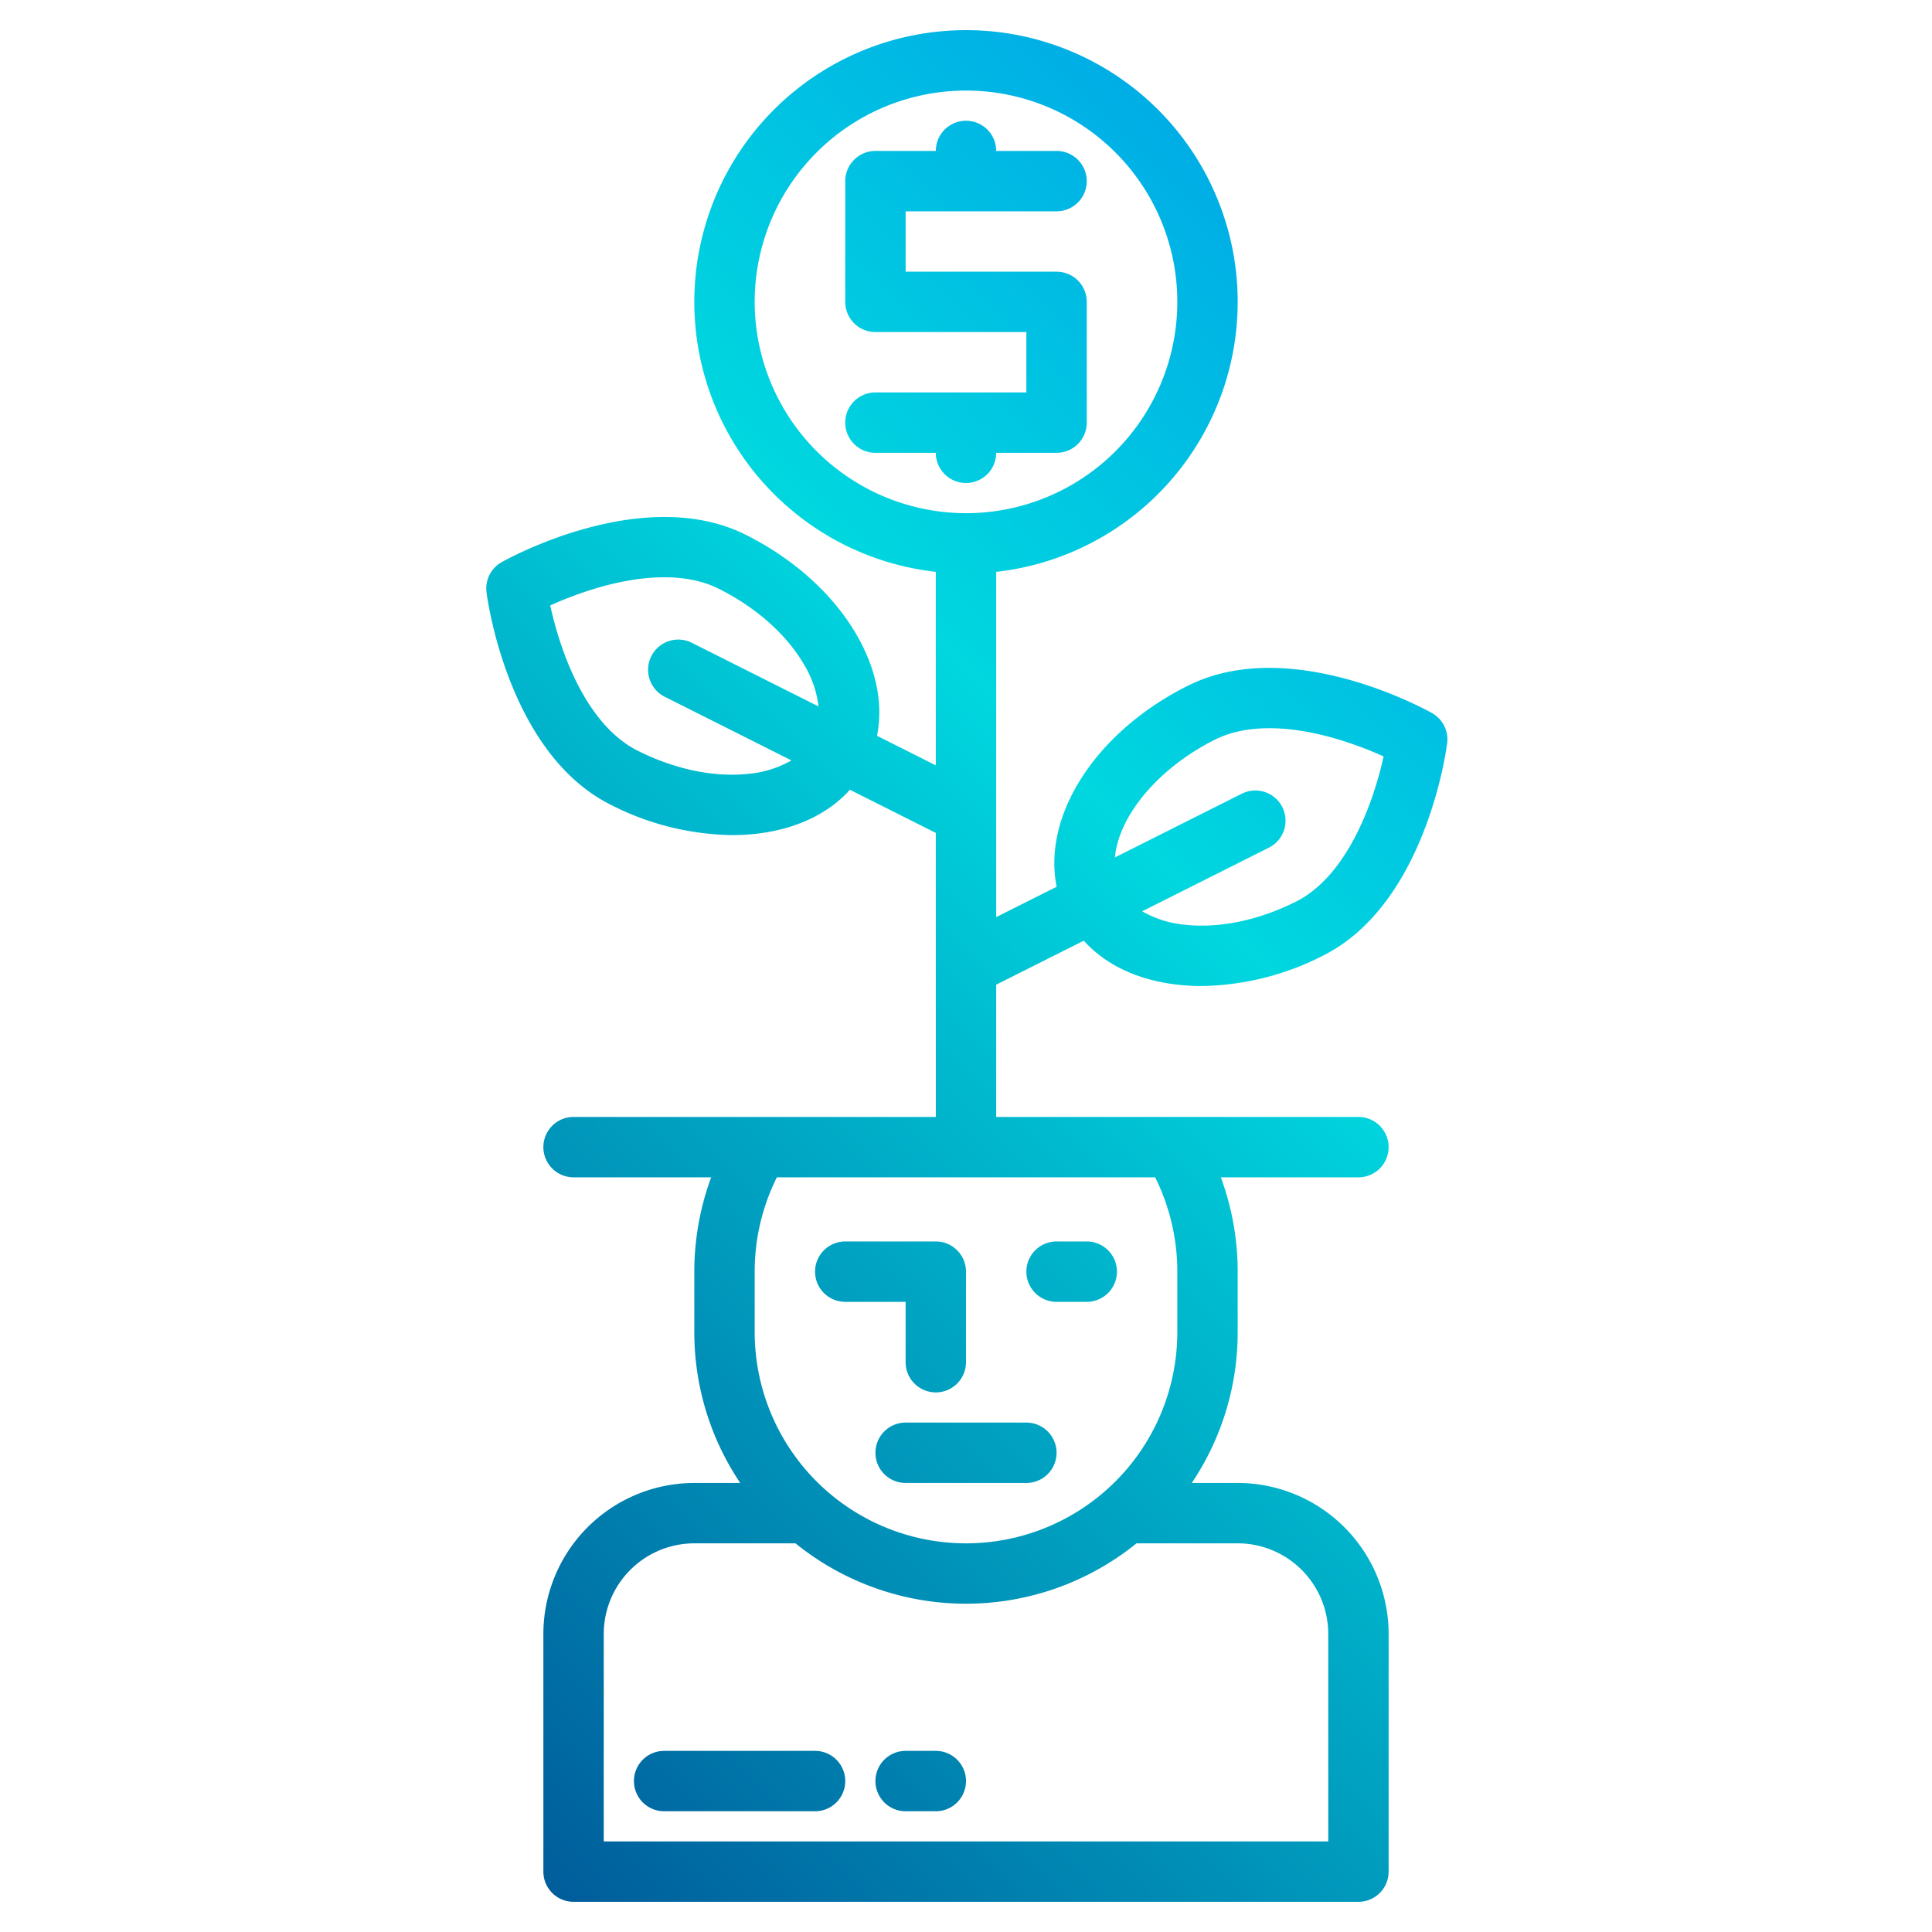 <svg height="512" viewBox="0 0 512 512" width="512" xmlns="http://www.w3.org/2000/svg" xmlns:xlink="http://www.w3.org/1999/xlink"><linearGradient id="linear-gradient" gradientUnits="userSpaceOnUse" x1="43.855" x2="567.434" y1="506.914" y2="-16.665"><stop offset="0" stop-color="#003f8a"/><stop offset=".518" stop-color="#00d7df"/><stop offset="1" stop-color="#006df0"/></linearGradient><linearGradient id="linear-gradient-2" x1="-63.529" x2="460.05" xlink:href="#linear-gradient" y1="399.529" y2="-124.05"/><linearGradient id="linear-gradient-3" x1="60.971" x2="584.55" xlink:href="#linear-gradient" y1="524.029" y2=".45"/><linearGradient id="linear-gradient-4" x1="78.971" x2="602.55" xlink:href="#linear-gradient" y1="542.029" y2="18.45"/><linearGradient id="linear-gradient-5" x1="88.971" x2="612.55" xlink:href="#linear-gradient" y1="552.029" y2="28.45"/><linearGradient id="linear-gradient-6" x1="102.471" x2="626.05" xlink:href="#linear-gradient" y1="565.529" y2="41.95"/><linearGradient id="linear-gradient-7" x1="126.471" x2="650.05" xlink:href="#linear-gradient" y1="589.529" y2="65.95"/><g id="Growth-3" data-name="Growth"><path d="m287.208 249.292c5.666 6.287 14.046 10.33 24.33 11.6a56.224 56.224 0 0 0 6.865.413 72.746 72.746 0 0 0 32.239-8.066c27.187-13.656 32.654-54.551 32.873-56.286a8 8 0 0 0 -4-7.97c-1.522-.86-37.593-20.886-64.78-7.23-24.622 12.37-38.486 34.476-34.71 53.249l-16.025 8.043v-91.5a72 72 0 1 0 -16 0v51.278l-15.583-7.823c1.662-8.3-.1-17.437-5.222-26.442-6.16-10.828-16.631-20.347-29.484-26.8-27.187-13.657-63.258 6.371-64.78 7.23a8 8 0 0 0 -4 7.97c.219 1.735 5.686 42.63 32.873 56.286a72.75 72.75 0 0 0 32.24 8.066 56.236 56.236 0 0 0 6.865-.413c10.283-1.266 18.664-5.309 24.33-11.6l22.761 11.432v75.271h-96a8 8 0 0 0 0 16h36.47a72.182 72.182 0 0 0 -4.47 25v16a71.58 71.58 0 0 0 12.167 40h-12.167a40.045 40.045 0 0 0 -40 40v63a8 8 0 0 0 8 8h208a8 8 0 0 0 8-8v-63a40.045 40.045 0 0 0 -40-40h-12.167a71.58 71.58 0 0 0 12.167-40v-16a72.182 72.182 0 0 0 -4.47-25h36.47a8 8 0 0 0 0-16h-96v-35.05zm34.7-53.246c9.845-4.942 22.511-2.992 31.4-.485a96.59 96.59 0 0 1 13.351 4.9c-2.538 11.711-9.442 31.56-23.207 38.475-10.061 5.055-20.7 7.211-29.968 6.07a27.689 27.689 0 0 1 -10.794-3.5l33.58-16.869a8 8 0 1 0 -7.183-14.3l-33.612 16.885c.902-10.755 11.217-23.53 26.438-31.176zm-122.958 8.962c-9.267 1.139-19.907-1.017-29.968-6.07-9.844-4.945-15.84-16.272-19.137-24.9a96.63 96.63 0 0 1 -4.027-13.591 96.557 96.557 0 0 1 13.307-4.883c8.894-2.51 21.561-4.459 31.4.485 10.061 5.055 18.144 12.307 22.76 20.419a27.708 27.708 0 0 1 3.638 10.748l-33.58-16.869a8 8 0 1 0 -7.183 14.3l33.581 16.869a27.7 27.7 0 0 1 -10.791 3.492zm153.05 227.992v55h-192v-55a24.028 24.028 0 0 1 24-24h26.815a71.8 71.8 0 0 0 90.37 0h26.815a24.028 24.028 0 0 1 24 24zm-45.877-121a56 56 0 0 1 5.877 25v16a56 56 0 0 1 -112 0v-16a56 56 0 0 1 5.877-25zm-106.123-232a56 56 0 1 1 56 56 56.063 56.063 0 0 1 -56-56z" fill="url(#linear-gradient)"/><path d="m264 120h16a8 8 0 0 0 8-8v-32a8 8 0 0 0 -8-8h-40v-16h40a8 8 0 0 0 0-16h-16a8 8 0 0 0 -16 0h-16a8 8 0 0 0 -8 8v32a8 8 0 0 0 8 8h40v16h-40a8 8 0 0 0 0 16h16a8 8 0 0 0 16 0z" fill="url(#linear-gradient-2)"/><path d="m224 345h16v16a8 8 0 0 0 16 0v-24a8 8 0 0 0 -8-8h-24a8 8 0 0 0 0 16z" fill="url(#linear-gradient-3)"/><path d="m280 345h8a8 8 0 0 0 0-16h-8a8 8 0 0 0 0 16z" fill="url(#linear-gradient-4)"/><path d="m232 385a8 8 0 0 0 8 8h32a8 8 0 0 0 0-16h-32a8 8 0 0 0 -8 8z" fill="url(#linear-gradient-5)"/><path d="m216 464h-40a8 8 0 0 0 0 16h40a8 8 0 0 0 0-16z" fill="url(#linear-gradient-6)"/><path d="m248 464h-8a8 8 0 0 0 0 16h8a8 8 0 0 0 0-16z" fill="url(#linear-gradient-7)"/></g></svg>
